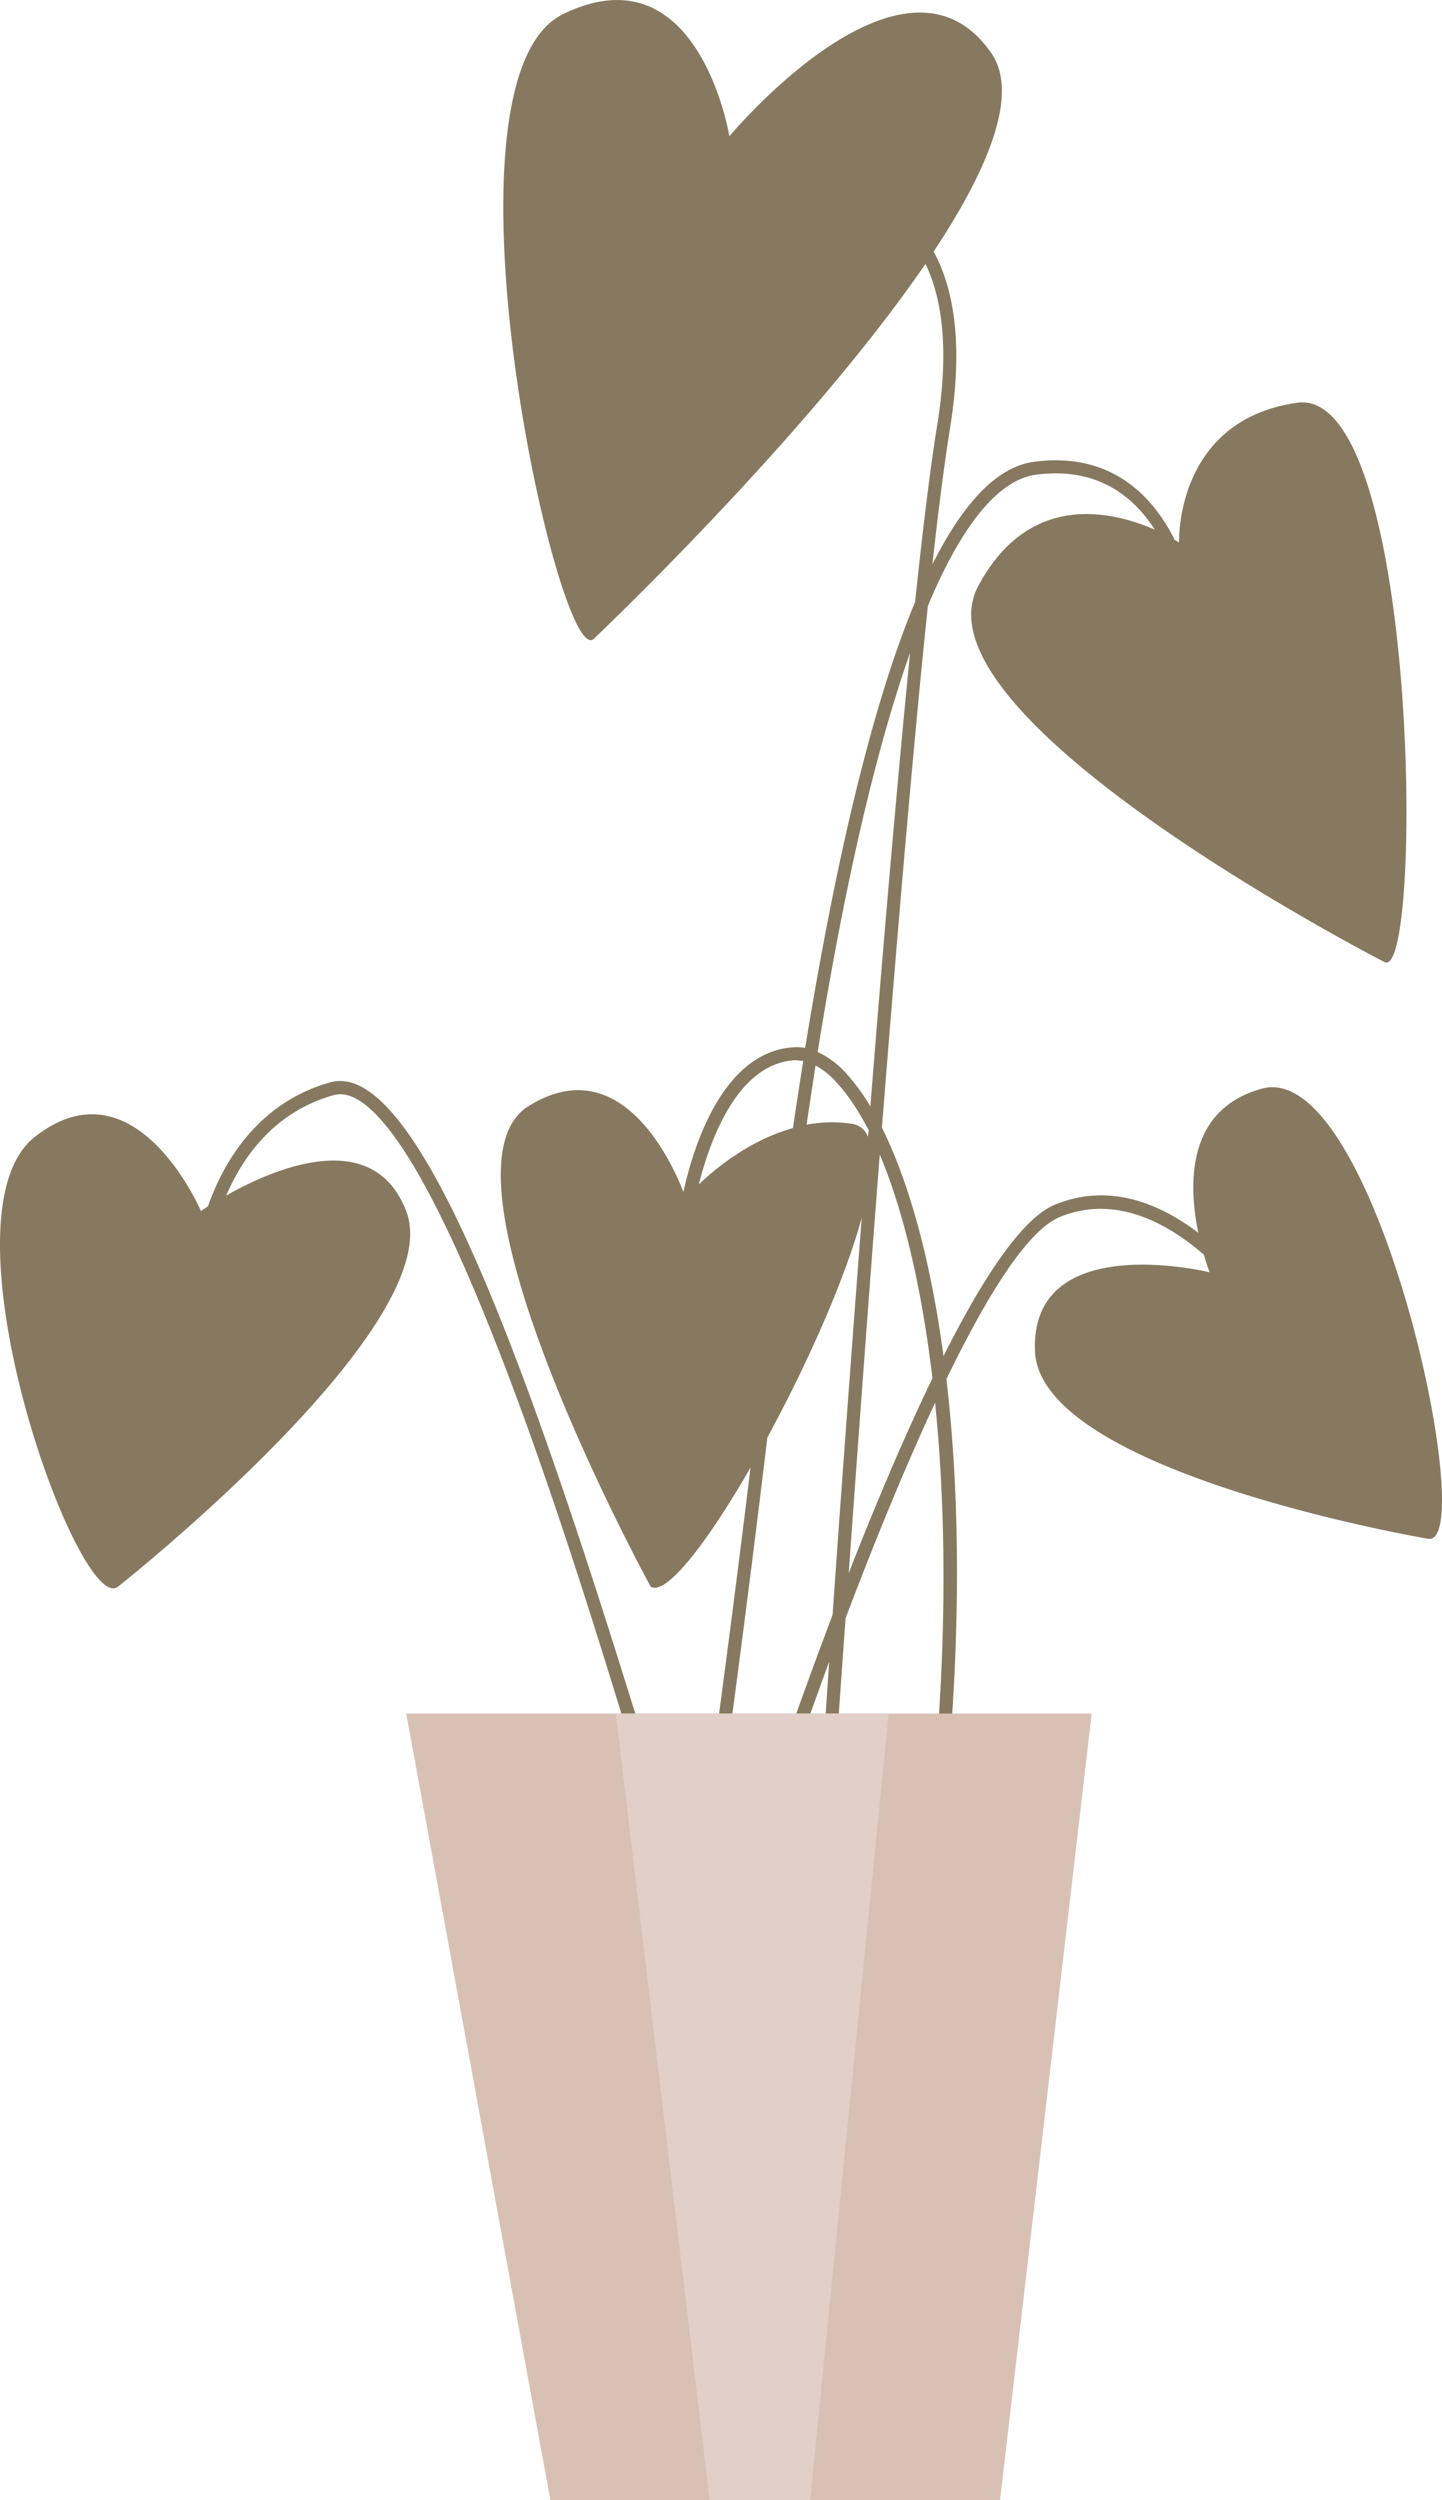 <svg xmlns="http://www.w3.org/2000/svg" width="599.3" height="1038.5" viewBox="-0.036 0.01 599.312 1038.49" style=""><g><title>iconsl198_378303070</title><g data-name="Layer 2"><g fill="#877960"><path d="M524.5 452.2c-31.7 8.6-30.6 40.1-26.5 59.9-15.5-11.8-36.8-21.2-59.8-11.6-13.6 5.7-29.9 30.6-46.1 62.8-5.5-41-14.7-73-25.6-94.9 6.2-78.1 12.9-157.5 19.1-216.7 14.1-33.7 29.3-52.4 44.9-54.5 25.7-3.4 40.7 9.2 49.4 22.8-17.2-7.5-52.1-16.4-73.4 23.5-29 54.5 168.8 156.1 168.8 156.1 16.4 9.1 14.6-239.6-36.3-232.3s-49 58.1-49 58.1a10.1 10.1 0 0 0-1.8-1.1c-8.6-17.3-25.7-36.8-58.4-32.5-15 2-29.1 16.3-42.3 42.6 2.5-23 5-42.1 7.2-55.8 5.2-31.7 2.9-56.5-6.7-74.1 22.8-34.4 35.6-65.5 24-82.4-36.3-52.6-108.9 34.5-108.9 34.5s-12.7-78.1-69-50.8-1.8 274 12.7 259.5c0 0 88.7-83.9 137.8-155.7 7.9 16.4 9.5 39.2 4.7 68.1-2.7 16.8-5.8 41.9-9 72.3-6.9 16.6-13.6 36.8-19.9 60.4C350 349 341.5 393 334.6 435.3a21.7 21.7 0 0 0-4.4-.3c-29.8 1.5-42.1 41.4-46.2 60.1-4.6-11.8-26-59.6-64.4-35.6-43.6 27.2 50.8 199.6 50.8 199.6 6.5 3.9 23.7-18.6 41.5-49.5-13.4 109.3-22.3 168.2-22.4 168.9l5.4.8c.1-.7 9.8-64.4 24-182.2 16.3-30 32-65 39.2-91.2-4.7 61.6-9 120.2-12.1 164.9-16.3 43-28 78.2-29.2 81.9l5.2 1.7c.3-.8 9.3-28 22.6-64.2-2.6 38-4.2 62.1-4.3 63.1l5.4.4c.1-1.2 2.2-33 5.7-81.5 10.9-28.8 23.9-61 37.2-89.5 5.1 50.1 5 111.1-2.9 179.6l5.4.6c8.6-74.8 8.2-138.9 2.2-190 16.7-34.5 33.6-61.7 47-67.3 23.3-9.7 45.3 2.8 60 15.6 1.3 4.5 2.4 7.3 2.4 7.3s-74.4-18.2-72.6 32.6 163.4 78.1 163.4 78.1c21.8 3.6-21.8-199.7-69-187zm-146.3-181c-5.4 54.3-11.2 121.5-16.5 188.4a84.9 84.9 0 0 0-10.2-13.9 35.9 35.9 0 0 0-11.7-8.7c11.2-69.7 24.2-125.6 38.4-165.8zm-47.7 169.2l3.3.3c-1.5 9.4-2.9 18.7-4.3 27.9-17.6 4.9-31.8 16.4-39.1 23.4 4.7-18.6 16.2-50.4 40.1-51.6zm23.4 26.4a55.6 55.6 0 0 0-18.7.4c1.2-8.4 2.5-16.6 3.7-24.6a31 31 0 0 1 8.6 6.9c4.7 5 9.2 11.7 13.5 20l-.3 2.7a8.3 8.3 0 0 0-6.8-5.4zm-1.2 186.7c3.5-48.9 8-110.6 12.9-173.9 9.6 22.7 17.3 54.3 21.9 92.9-12.2 25.3-24.3 54-34.8 81z"></path><path d="M137.2 449.6c-31.1 8.7-45 34.9-50.8 51.5a35.2 35.2 0 0 0-2.9 2s-27.2-63.6-69-30.9S32.7 671.8 49 659.1c0 0 137.9-108.9 119.8-156-13.7-35.6-55.2-17.6-74.8-6.5 6.5-15.2 19.5-34.7 44.7-41.7 10.7-3 30.6 11.2 64.6 96.1 23.3 57.9 44.6 127.1 58.6 172.8 3.8 12.3 7.1 23 9.6 30.6l5.1-1.7c-2.4-7.6-5.7-18.2-9.4-30.5-45.5-147.7-92.8-283.1-130-272.6z"></path></g><path fill="#d9c0b5" d="M168.8 711.8h284.9l-38.1 326.7H228.7l-59.9-326.7z"></path><path fill="#e2cfc7" d="M255.9 711.8h113.4l-32.6 326.7h-41.8l-39-326.7z"></path></g></g></svg>